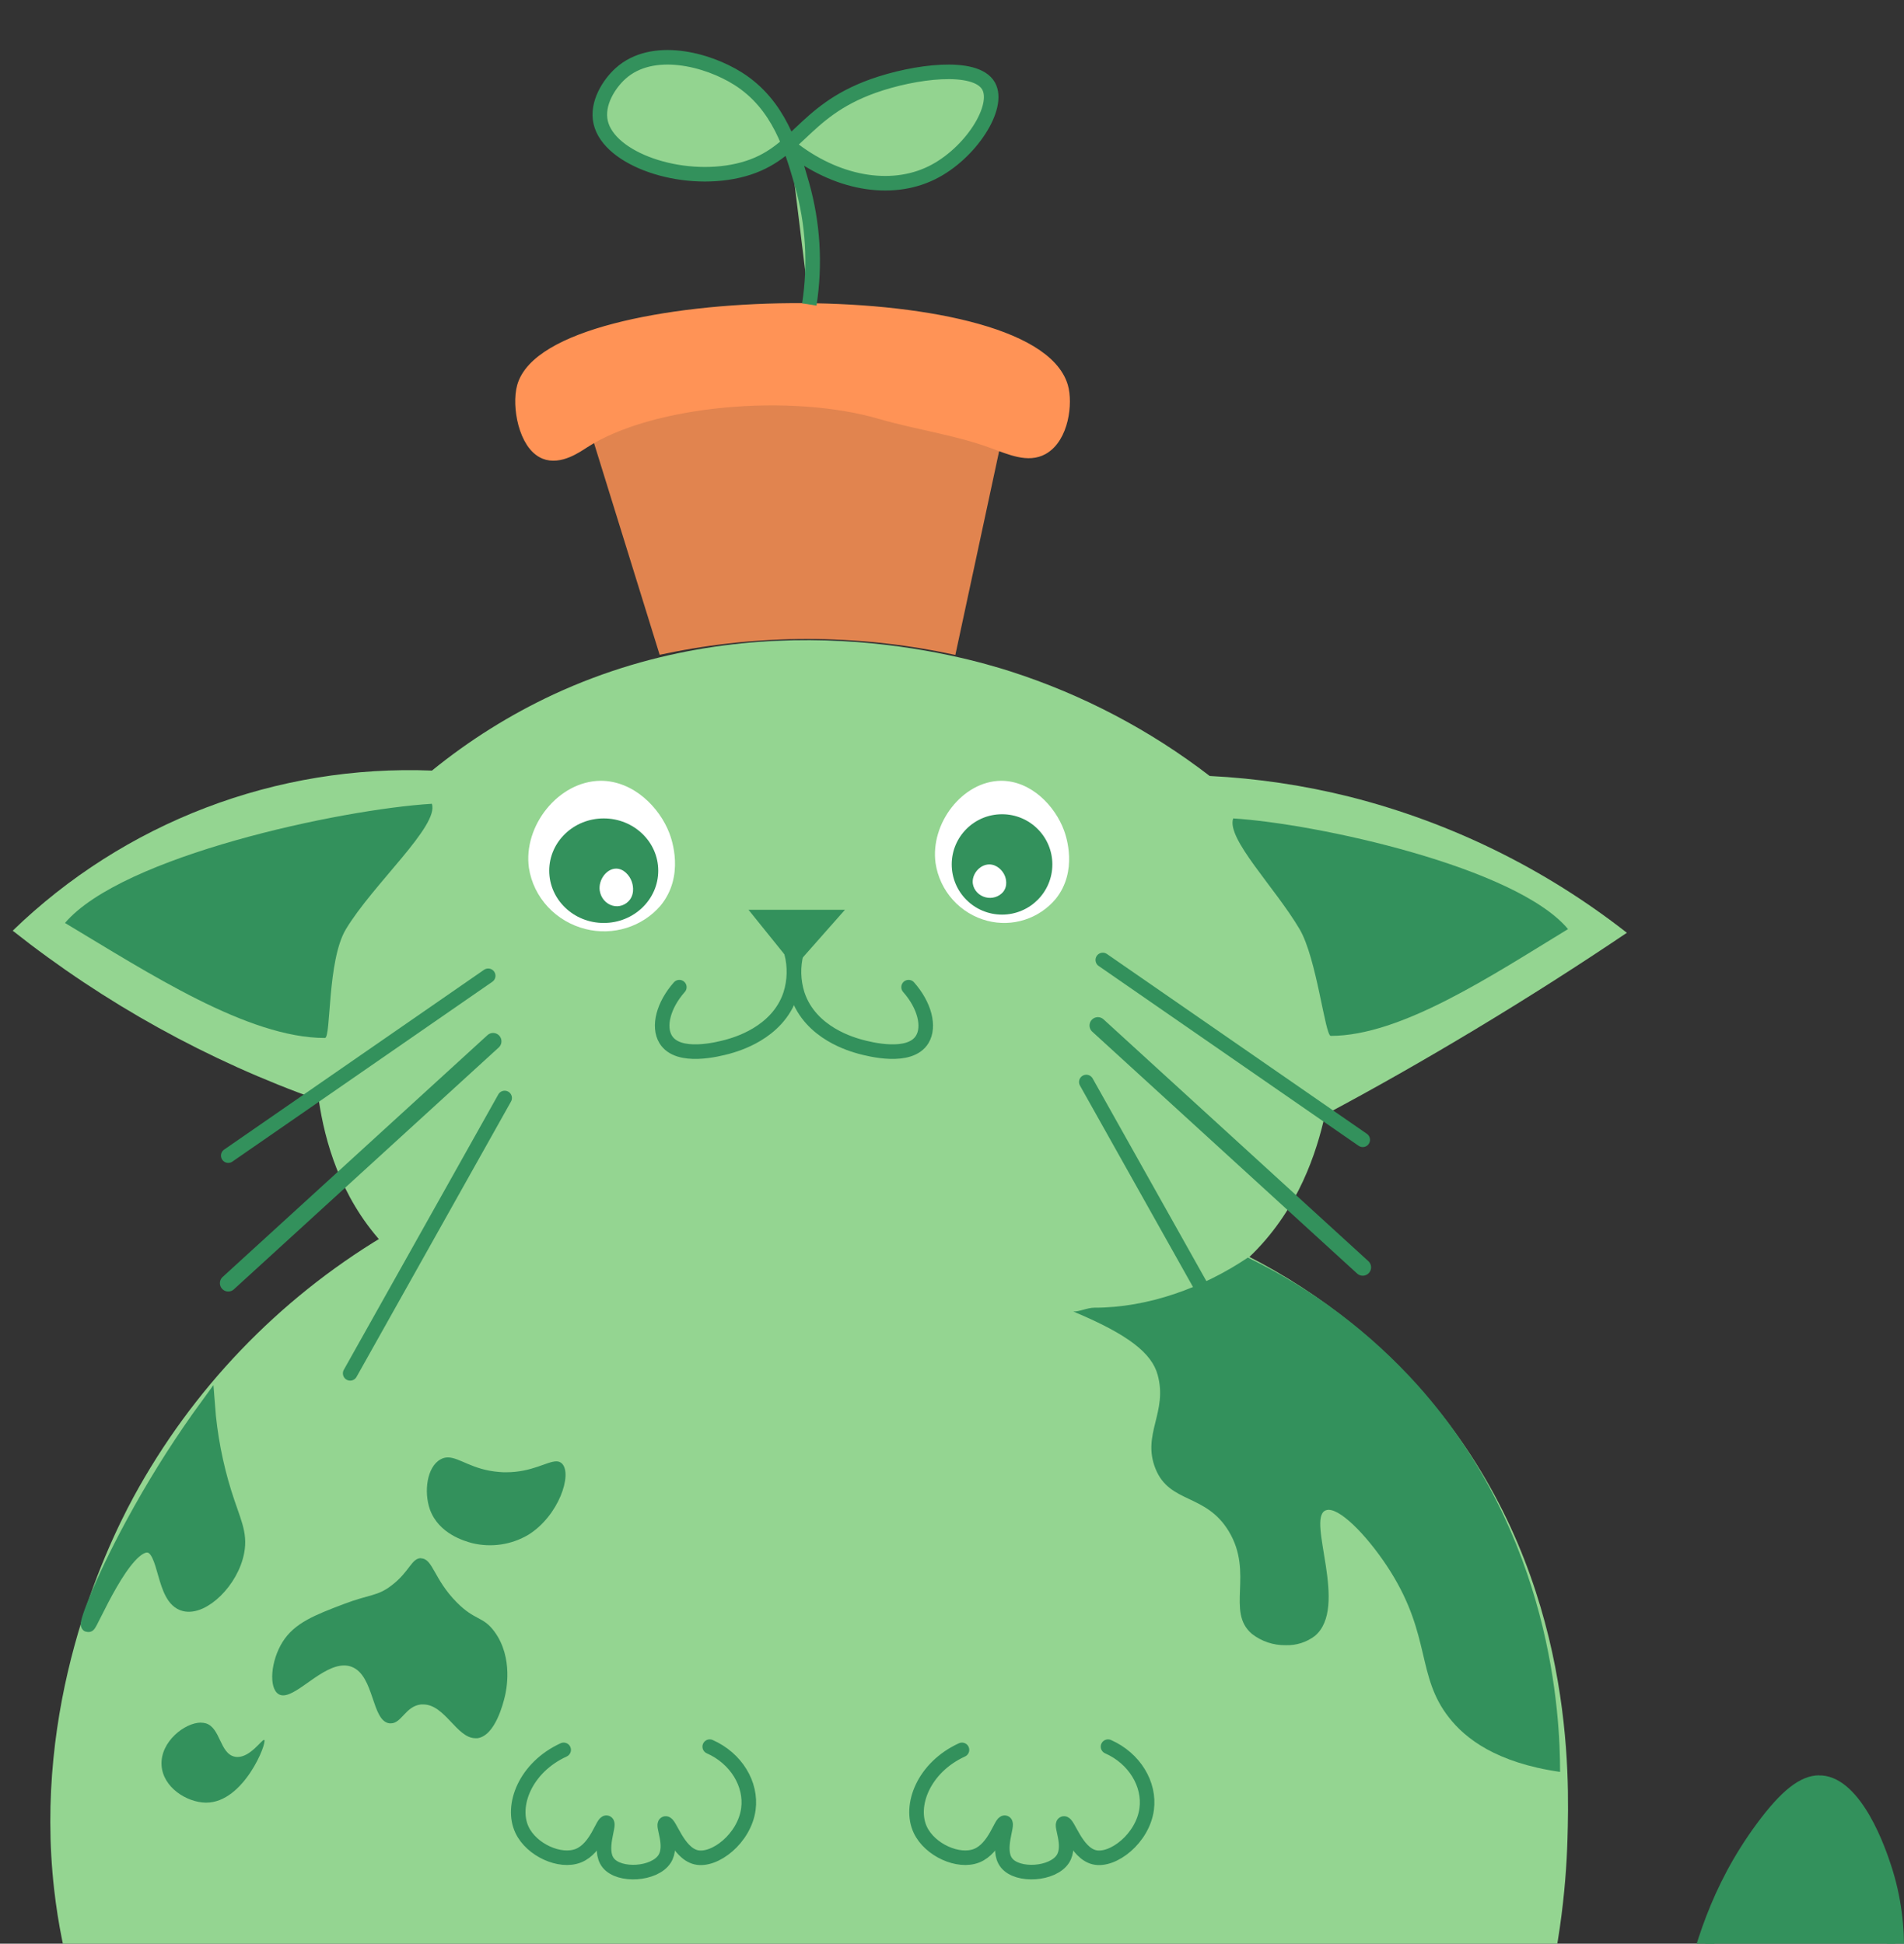 <svg width="523" height="534" viewBox="0 0 523 534" fill="none" xmlns="http://www.w3.org/2000/svg">
<rect x="0" y="0" width="523" height="534" fill="#333333" stroke="none"/>
<g clip-path="url(#clip0_323_5)">
<path d="M3.49 255.698C18.695 240.962 36.745 229.464 56.543 221.901C76.34 214.338 97.472 210.87 118.655 211.706C128.88 203.385 140.098 196.357 152.053 190.784C209.048 164.359 264.304 180.225 277.583 184.465C297.342 190.82 315.849 200.538 332.286 213.188C345.304 213.84 358.226 215.764 370.867 218.933C398.534 225.96 424.424 238.678 446.876 256.273C433.897 265.028 420.077 273.874 405.416 282.698C391.22 291.246 377.4 299.097 363.957 306.251C361.653 316.695 356.701 331.78 344.379 344.166C329.661 358.964 311.188 363.192 226.91 362.549C137.956 361.871 118.92 356.861 104.835 341.294C93.422 328.655 89.242 313.535 87.56 302.23C57.169 291.422 28.767 275.702 3.49 255.698Z" fill="#94D591"/>
<path d="M229.877 694.76C206.4 694.823 183.059 691.188 160.711 683.991C124.115 671.894 91.126 650.83 64.752 622.715C36.369 592.285 19.121 556.487 14.884 519.192C9.127 468.674 28.217 426.887 36.691 411.269C52.744 381.754 76.383 357.061 105.167 339.742C112.652 347.783 122.602 353.101 133.446 354.854C163.716 357.964 193.734 359.979 222.704 360.855C228.542 361.028 232.721 361.108 235.865 361.108C239.388 361.108 241.391 361.005 243.925 360.878C248.047 360.682 253.136 360.429 267.747 360.429C270.43 360.429 273.435 360.429 276.798 360.429H278.467H284.224C294.714 360.429 304.386 360.141 316.464 356.628C325.589 353.949 334.288 349.99 342.302 344.868C363.231 355.432 381.605 370.435 396.143 388.832C432.539 435.146 431.054 488.001 430.559 505.37C429.799 532.173 422.913 583.693 385.216 627.668C348.692 670.331 292.077 694.76 229.877 694.76Z" fill="#94D591"/>
<path d="M160.882 255.253C156.877 254.258 153.261 252.136 150.488 249.152C147.715 246.168 145.906 242.455 145.289 238.476C143.648 226.908 153.398 214.605 164.986 214.509C174.062 214.509 181.186 221.891 183.861 228.889C184.518 230.599 188.129 240.713 181.399 248.862C178.943 251.698 175.715 253.802 172.086 254.933C168.457 256.063 164.573 256.174 160.882 255.253Z" fill="white"/>
<path d="M271.241 252.989C267.578 252.05 264.273 250.046 261.737 247.228C259.202 244.41 257.548 240.902 256.984 237.145C255.484 226.219 264.398 214.6 274.992 214.509C283.291 214.509 289.804 221.481 292.25 228.091C292.85 229.705 296.152 239.257 289.999 246.953C287.753 249.632 284.802 251.619 281.484 252.687C278.166 253.755 274.615 253.86 271.241 252.989Z" fill="white"/>
<path d="M205.604 249.954L218.238 265.637L232.093 249.954" fill="#33915C"/>
<path d="M217.409 261.73C218.396 265.511 218.296 269.493 217.121 273.219C213.574 283.962 201.839 287.007 199.846 287.581C197.37 288.236 186.28 291.154 182.859 285.57C180.706 282.043 182.226 276.149 186.602 271.209" stroke="#33915C" stroke-width="4" stroke-linecap="round" stroke-linejoin="round"/>
<path d="M218.768 261.73C217.781 265.511 217.881 269.493 219.056 273.219C222.603 283.962 234.338 287.007 236.331 287.581C238.807 288.236 249.897 291.154 253.318 285.57C255.471 282.043 253.951 276.149 249.575 271.209" stroke="#33915C" stroke-width="4" stroke-linecap="round" stroke-linejoin="round"/>
<path d="M302.919 263.741L374.322 313.145L302.919 263.741Z" fill="#D9D9D9"/>
<path d="M302.919 263.741L374.322 313.145" stroke="#33915C" stroke-width="4" stroke-miterlimit="10" stroke-linecap="round"/>
<path d="M301.572 281.744L374.322 348.187L301.572 281.744Z" fill="#D9D9D9"/>
<path d="M301.572 281.744L374.322 348.187" stroke="#33915C" stroke-width="4.59" stroke-miterlimit="10" stroke-linecap="round"/>
<path d="M298.393 297.267L340.832 372.912L298.393 297.267Z" fill="#D9D9D9"/>
<path d="M298.393 297.267L340.832 372.912" stroke="#33915C" stroke-width="4" stroke-miterlimit="10" stroke-linecap="round"/>
<path d="M134.099 268.084L62.696 317.488L134.099 268.084Z" fill="#D9D9D9"/>
<path d="M134.099 268.084L62.696 317.488" stroke="#33915C" stroke-width="4" stroke-miterlimit="10" stroke-linecap="round"/>
<path d="M135.446 286.087L62.696 352.53L135.446 286.087Z" fill="#D9D9D9"/>
<path d="M135.446 286.087L62.696 352.53" stroke="#33915C" stroke-width="4.59" stroke-miterlimit="10" stroke-linecap="round"/>
<path d="M138.624 301.655C124.482 326.878 110.336 352.097 96.186 377.312L138.624 301.655Z" fill="#D9D9D9"/>
<path d="M138.624 301.655C124.482 326.878 110.336 352.097 96.186 377.312" stroke="#33915C" stroke-width="4" stroke-miterlimit="10" stroke-linecap="round"/>
<path d="M436.511 634.488C416.288 634.488 399.658 626.159 392.944 622.195L416.806 580.983C422.279 582.912 428.025 583.963 433.828 584.096C438.805 584.205 443.719 582.97 448.051 580.523C458.001 574.675 460.719 563.864 464.035 550.169C467.364 536.669 471.51 519.86 484.431 502.362C490.719 493.848 495.418 490.057 499.691 490.057H500.255C506.359 490.528 512.555 498.961 517.242 513.185C520.697 523.605 526.386 551.708 505.345 587.715C497.802 600.629 485.18 622.241 458.818 630.927C451.621 633.294 444.09 634.496 436.511 634.488Z" fill="#33915C"/>
<path d="M499.691 492.377H500.071C501.971 492.515 508.65 494.503 515.042 513.931C519.51 527.5 519.51 542.655 515.042 558.981C512.331 568.625 508.412 577.89 503.376 586.555C495.522 599.997 483.66 620.322 458.127 628.732C451.161 631.026 443.87 632.19 436.534 632.179C418.614 632.179 403.608 625.446 396.123 621.333L406.81 602.881L417.9 583.729C423.058 585.386 428.432 586.281 433.851 586.383C439.236 586.493 444.552 585.151 449.237 582.499C460.028 576.157 462.93 564.358 466.293 550.709C469.575 537.404 473.663 520.837 486.308 503.706C491.963 496.054 496.339 492.343 499.714 492.343M499.714 487.747C494.474 487.747 489.222 492.021 482.6 500.983C456.734 536.014 465.498 567.621 446.899 578.536C442.93 580.792 438.416 581.917 433.851 581.787C427.67 581.619 421.564 580.403 415.793 578.191L389.846 622.999C393.428 625.297 412.269 636.786 436.534 636.786C444.359 636.801 452.135 635.564 459.567 633.121C486.758 624.159 499.518 602.33 507.361 588.887C512.393 580.27 530.647 546.446 519.453 512.484C518.106 508.394 511.599 488.632 500.451 487.782C500.209 487.782 499.955 487.782 499.714 487.782V487.747Z" fill="#33915C"/>
<path d="M134.651 422.293C133.153 422.309 131.659 422.131 130.206 421.765C124.943 420.317 121.592 417.709 120.244 414.009C118.724 409.827 119.634 404.381 122.087 403.002C122.366 402.838 122.684 402.751 123.008 402.75C124.243 402.931 125.439 403.319 126.544 403.899C129.802 405.45 133.312 406.408 136.909 406.725C137.634 406.782 138.36 406.817 139.062 406.817C142.801 406.762 146.497 406.022 149.968 404.634C150.871 404.256 151.813 403.982 152.778 403.818C153.062 404.55 153.13 405.347 152.974 406.116C152.467 408.871 151.404 411.494 149.85 413.826C148.296 416.159 146.283 418.152 143.934 419.685C141.153 421.421 137.932 422.326 134.651 422.293Z" fill="#33915C"/>
<path d="M123.135 405.059C123.993 405.307 124.829 405.627 125.634 406.013C129.122 407.666 132.877 408.685 136.724 409.023C137.496 409.08 138.279 409.115 139.028 409.115C142.974 409.051 146.877 408.273 150.544 406.817C149.356 411.277 146.58 415.153 142.736 417.72C140.313 419.204 137.517 419.969 134.674 419.926C133.382 419.938 132.094 419.788 130.839 419.478C129.169 419.018 124.056 417.617 122.432 413.147C121.189 409.701 122.11 405.771 123.158 405.001M123.031 400.406C122.311 400.404 121.603 400.594 120.981 400.957C117.25 403.048 116.375 409.861 118.102 414.744C120.544 421.431 127.649 423.396 129.619 423.936C134.902 425.248 140.491 424.422 145.166 421.638C153.481 416.456 157.281 405.024 154.379 402.106C154.175 401.9 153.931 401.739 153.661 401.632C153.392 401.525 153.103 401.475 152.813 401.486C150.279 401.486 146.099 404.484 139.074 404.484C138.44 404.484 137.784 404.484 137.104 404.404C129.745 403.829 126.21 400.406 123.031 400.406Z" fill="#33915C"/>
<path d="M130.69 475.144C129.273 475.144 127.523 473.294 125.818 471.513C123.319 468.871 120.475 465.872 116.398 465.872C116.11 465.855 115.822 465.855 115.534 465.872C113.039 466.268 110.79 467.6 109.246 469.594C108.601 470.272 107.875 471.053 107.495 471.053C106.447 470.927 105.457 467.997 104.731 465.86C103.442 462.057 101.841 457.335 97.614 455.681C96.667 455.312 95.659 455.125 94.643 455.129C90.635 455.129 86.777 457.852 83.368 460.254C81.422 461.632 78.992 463.344 77.909 463.344C76.954 462.77 76.665 457.014 79.717 452.142C82.597 447.546 87.929 445.536 95.288 442.732C97.352 441.949 99.454 441.27 101.587 440.699C104.328 440.135 106.903 438.956 109.119 437.252C111.056 435.732 112.766 433.944 114.198 431.944C114.728 431.243 115.465 430.266 115.718 430.266C115.971 430.266 116.985 431.806 117.687 433.047C119.345 436.198 121.447 439.096 123.929 441.652C125.772 443.573 127.93 445.166 130.31 446.363C131.818 447.031 133.118 448.09 134.075 449.431C138.682 455.623 136.955 463.769 136.575 465.343C134.905 472.156 132.59 474.856 130.977 475.098C130.884 475.124 130.787 475.139 130.69 475.144Z" fill="#33915C"/>
<path d="M115.557 434.023L115.672 434.242C117.432 437.568 119.658 440.629 122.283 443.33C124.282 445.412 126.618 447.144 129.192 448.454C130.399 448.959 131.438 449.796 132.187 450.867C136.137 456.232 134.64 463.505 134.294 464.872C132.889 470.617 131.127 472.582 130.644 472.915C129.46 472.095 128.391 471.121 127.465 470.019C124.77 467.193 121.43 463.666 116.363 463.666C115.994 463.666 115.614 463.666 115.211 463.723C112.306 464.141 109.656 465.614 107.772 467.859C107.438 467.044 107.104 466.032 106.839 465.263C105.48 461.241 103.603 455.727 98.397 453.682C97.175 453.207 95.874 452.966 94.562 452.969C89.829 452.969 85.648 455.922 81.963 458.519C81.238 459.036 80.316 459.668 79.487 460.231C79.616 457.848 80.344 455.536 81.606 453.509C84.071 449.58 88.838 447.765 96.048 445.019C98.039 444.259 100.069 443.604 102.129 443.054C105.162 442.398 108.01 441.075 110.467 439.182C112.359 437.707 114.048 435.988 115.488 434.069M115.649 428.084C113.023 428.084 112.528 431.783 107.587 435.552C103.626 438.608 101.702 437.918 94.343 440.722C86.593 443.675 80.938 445.834 77.644 451.062C74.351 456.29 73.775 463.7 76.493 465.424C76.878 465.667 77.327 465.791 77.783 465.78C81.813 465.78 88.551 457.565 94.505 457.565C95.237 457.558 95.964 457.691 96.647 457.956C102.9 460.414 102.025 472.892 107.012 473.466H107.369C110.305 473.466 111.411 468.733 115.649 468.273C115.856 468.262 116.064 468.262 116.271 468.273C122.202 468.273 125.484 477.545 130.563 477.545C130.774 477.562 130.986 477.562 131.196 477.545C136.068 476.798 138.244 467.871 138.682 466.056C139.016 464.688 141.112 455.474 135.803 448.247C132.647 443.962 130.54 445.363 125.438 440.205C119.115 433.817 118.931 428.21 115.649 428.141V428.084Z" fill="#33915C"/>
<path d="M57.041 386.102C57.658 394.292 59.204 402.386 61.648 410.229C64.078 417.961 66.082 421.167 65.103 426.314C63.571 434.414 55.705 441.928 50.707 440.676C44.638 439.159 45.893 425.521 40.918 424.591C34.215 423.338 24.795 446.708 24.219 446.42C23.643 446.133 28.123 433.529 38.615 414.825C44.177 404.892 50.33 395.3 57.041 386.102Z" fill="#33915C" stroke="#33915C" stroke-width="4" stroke-miterlimit="10"/>
<path d="M56.465 492.952C52.63 492.883 46.895 489.677 46.642 484.794C46.641 483.661 46.867 482.539 47.306 481.493C47.745 480.448 48.388 479.5 49.199 478.705C50.737 476.961 52.864 475.841 55.176 475.557C55.39 475.551 55.603 475.578 55.809 475.638C56.834 475.913 57.548 477.43 58.308 479.084C59.402 481.382 60.773 484.289 64.066 484.921C64.445 484.998 64.831 485.036 65.218 485.036C66.003 485.025 66.781 484.885 67.521 484.622C65.068 488.643 61.176 493.009 56.558 493.009L56.465 492.952Z" fill="#33915C"/>
<path d="M55.106 477.855C55.55 478.542 55.935 479.264 56.258 480.015C57.41 482.382 59.045 485.898 63.007 486.978C61.429 488.735 59.137 490.654 56.638 490.654H56.546C53.621 490.654 49.153 488.069 48.968 484.668C49.015 483.01 49.709 481.435 50.903 480.279C52.008 479.043 53.481 478.193 55.106 477.855ZM55.21 473.259C50.765 473.259 44.039 478.498 44.373 484.909C44.696 491.056 51.283 495.158 56.465 495.25H56.638C67.003 495.25 73.441 478.705 72.589 478.016H72.519C71.84 478.016 68.777 482.704 65.264 482.704C65.017 482.703 64.77 482.68 64.527 482.635C60.324 481.819 60.6 474.592 56.465 473.443C56.056 473.335 55.634 473.281 55.21 473.282V473.259Z" fill="#33915C"/>
<path d="M426.146 485.656C414.076 483.508 405.209 478.912 399.773 472.007C395.754 466.883 394.544 461.747 393.151 455.796C391.573 449.097 389.788 441.514 383.788 431.99C379.895 425.786 370.924 414.055 364.901 414.055C364.244 414.05 363.595 414.191 363.001 414.469C359.258 416.249 360.168 421.718 361.308 428.658C362.551 436.172 364.106 445.536 359.638 449.247C357.763 450.63 355.472 451.335 353.142 451.246C350.324 451.311 347.568 450.411 345.334 448.695C342.697 446.455 342.674 443.491 342.858 438.435C343.043 433.38 343.273 427.44 339.484 421.109C336.029 415.296 331.549 413.193 327.622 411.332C323.983 409.62 321.115 408.253 319.491 404.209C317.798 399.992 318.639 396.568 319.618 392.605C320.597 388.641 321.702 384.16 320.148 378.588C318.351 372.177 313.514 366.581 305.729 361.882C318.955 361.09 331.749 356.886 342.858 349.681C359.877 358.074 375.124 369.646 387.773 383.769C419.743 419.673 425.662 461.977 426.146 485.656Z" fill="#33915C"/>
<path d="M321.599 674.471C319.065 662.504 320.005 652.58 324.38 644.961C327.632 639.321 331.95 636.275 336.956 632.752C342.587 628.779 348.962 624.282 355.558 615.158C359.861 609.23 367.392 596.531 365.131 590.962C364.889 590.353 364.514 589.806 364.034 589.36C360.974 586.567 356.234 589.461 350.215 593.121C343.701 597.091 335.585 602.044 330.46 599.305C328.471 598.091 326.956 596.238 326.164 594.05C325.046 591.468 324.848 588.582 325.603 585.872C326.694 582.592 329.44 581.459 334.206 579.731C338.972 578.004 344.577 575.987 349.036 570.107C353.14 564.73 353.412 559.798 353.667 555.468C353.891 551.461 354.085 548.296 357.233 545.276C360.515 542.128 364.011 541.62 368.062 541.037C372.112 540.455 376.69 539.795 381.283 536.265C386.565 532.198 399.332 560.682 400.775 551.72C405.382 538.507 412.368 544.152 423.232 551.72C421.823 570.607 413.755 582.307 405.382 599.305C384.026 642.345 343.417 665.135 321.599 674.471Z" fill="#33915C"/>
<path d="M343.031 350.818C359.324 359.024 373.926 370.209 386.08 383.792C416.369 417.743 422.933 457.553 423.808 481.336C413.743 479.119 406.292 475.006 401.639 469.077C397.931 464.355 396.825 459.679 395.431 453.762C393.9 447.236 391.977 439.113 385.792 429.255C384.571 427.314 373.585 410.252 364.947 410.252C363.948 410.248 362.96 410.468 362.057 410.895C356.759 413.4 357.83 419.949 359.085 427.521C360.237 434.104 361.665 443.1 358.21 445.984C356.748 447.018 354.979 447.532 353.189 447.443C350.915 447.497 348.689 446.789 346.866 445.432C345.127 443.95 345.024 441.986 345.208 437.011C345.404 431.818 345.646 425.337 341.5 418.432C337.665 412.021 332.666 409.655 328.647 407.747C324.812 405.932 322.889 404.921 321.668 401.842C320.252 398.315 320.943 395.511 321.898 391.651C322.854 387.79 324.121 382.62 322.405 376.474C320.908 371.085 317.488 366.26 312.202 362.032C315.115 361.629 318.003 361.057 320.85 360.32C328.691 358.314 336.174 355.109 343.031 350.818ZM342.732 345.533C330.452 353.78 315.384 359.283 300.581 359.274C298.658 359.274 296.366 360.423 294.823 360.32C310.175 366.742 316.347 371.843 317.971 377.657C320.85 387.997 313.584 394.006 317.395 403.508C321.288 413.193 331.215 410.206 337.549 420.742C344.459 432.231 336.686 442.778 343.883 448.89C346.536 450.961 349.822 452.056 353.189 451.993C356.058 452.089 358.872 451.196 361.158 449.465C370.59 441.606 358.855 417.456 364.037 414.997C364.323 414.866 364.633 414.8 364.947 414.802C368.84 414.802 376.567 423.2 381.888 431.657C393.14 449.545 389.074 460.495 398.011 471.869C402.503 477.614 410.979 484.289 428.53 486.805C428.53 471.352 426.353 421.983 389.523 380.69C376.371 366.03 360.477 354.072 342.732 345.487V345.533Z" fill="#33915C"/>
<path d="M165.297 121.848L182.571 177.571C208.399 172.208 235.056 172.208 260.884 177.571L272.976 121.274C238.272 108.036 199.857 108.241 165.297 121.848Z" fill="#E1844F" stroke="#E1844F" stroke-width="4" stroke-miterlimit="10"/>
<path d="M160.114 121.274C158.237 122.492 153.607 125.732 149.749 124.146C144.463 121.975 142.552 111.508 143.991 106.338C151.5 79.326 282.903 77.224 291.403 106.338C292.658 110.658 291.633 119.987 286.22 122.997C282.466 125.077 277.859 123.089 272.976 121.274C263.037 117.586 252.385 116.161 242.204 113.231C217.328 105.89 178.541 109.29 160.114 121.274Z" fill="#FF9356" stroke="#FF9356" stroke-width="4" stroke-miterlimit="10"/>
<path d="M222.304 83.647C224.022 72.62 223.334 61.353 220.288 50.615C217.467 40.792 214.012 28.728 202.726 21.605C194.272 16.262 179.209 12.31 170.479 20.168C167.381 22.949 163.777 28.406 165.009 33.668C167.381 43.767 186.983 50.511 202.726 46.881C219.114 43.112 219.77 30.796 239.866 23.615C251.118 19.617 268.001 17.399 271.537 23.615C274.808 29.36 266.596 42.216 255.99 47.455C244.565 53.097 229.502 50.339 217.006 40.355" fill="#93D490"/>
<path d="M222.304 83.647C224.022 72.62 223.334 61.353 220.288 50.615C217.467 40.792 214.012 28.728 202.726 21.605C194.272 16.262 179.209 12.31 170.479 20.168C167.381 22.949 163.777 28.406 165.009 33.668C167.381 43.767 186.983 50.511 202.726 46.881C219.114 43.112 219.77 30.796 239.866 23.615C251.118 19.617 268.001 17.399 271.537 23.615C274.808 29.36 266.596 42.216 255.99 47.455C244.565 53.097 229.502 50.339 217.006 40.355" stroke="#33915C" stroke-width="4" stroke-miterlimit="10"/>
<path d="M17.851 253.573C33.513 235.19 93.476 222.36 118.62 220.828C120.729 226.806 102.497 242.85 95.011 255.296C89.829 263.913 90.981 285.168 89.253 285.168C68.078 285.168 40.884 267.36 17.851 253.573Z" fill="#33915C"/>
<path d="M430.718 255.255C416.422 238.185 361.69 226.272 338.74 224.85C336.815 230.401 350.136 243.698 356.968 255.255C361.699 263.257 363.968 284.594 365.545 284.594C384.873 284.594 409.694 268.058 430.718 255.255Z" fill="#33915C"/>
<ellipse cx="165.838" cy="239.211" rx="14.972" ry="14.362" fill="#33915C"/>
<path d="M168.292 248.823C167.376 248.574 166.55 248.044 165.916 247.298C165.282 246.552 164.869 245.623 164.728 244.628C164.353 241.736 166.581 238.661 169.23 238.637C171.304 238.637 172.933 240.482 173.544 242.232C173.694 242.659 174.52 245.188 172.981 247.225C172.42 247.934 171.682 248.46 170.853 248.743C170.023 249.025 169.135 249.053 168.292 248.823Z" fill="white"/>
<ellipse cx="275.245" cy="237.488" rx="13.82" ry="13.787" fill="#33915C"/>
<path d="M270.789 246.542C269.873 246.321 269.047 245.849 268.413 245.186C267.779 244.523 267.366 243.698 267.225 242.814C266.85 240.243 269.078 237.509 271.727 237.488C273.801 237.488 275.43 239.128 276.041 240.683C276.191 241.063 277.017 243.311 275.478 245.122C274.917 245.752 274.179 246.22 273.35 246.471C272.52 246.722 271.633 246.747 270.789 246.542Z" fill="white"/>
<path d="M264.239 480.753C253.708 485.579 249.637 496.091 252.809 502.754C255.411 508.251 263.252 511.836 268.296 509.818C273.34 507.801 275.013 500.401 276.039 500.767C277.066 501.134 273.61 508.189 276.482 511.805C279.526 515.633 289.216 515.006 291.969 510.701C294.301 507.046 291.234 501.368 292.19 500.988C293.305 500.546 295.522 509.046 300.597 510.26C305.672 511.474 313.894 505.103 314.978 497.014C315.889 490.184 311.632 483.08 304.358 479.87" stroke="#33915C" stroke-width="4" stroke-miterlimit="10" stroke-linecap="round"/>
<path d="M154.832 480.753C144.301 485.579 140.23 496.091 143.402 502.754C146.004 508.251 153.845 511.836 158.889 509.818C163.933 507.801 165.606 500.401 166.632 500.767C167.659 501.134 164.203 508.189 167.075 511.805C170.119 515.633 179.81 515.006 182.562 510.701C184.894 507.046 181.827 501.368 182.783 500.988C183.898 500.546 186.115 509.046 191.19 510.26C196.265 511.474 204.487 505.103 205.571 497.014C206.482 490.184 202.225 483.08 194.951 479.87" stroke="#33915C" stroke-width="4" stroke-miterlimit="10" stroke-linecap="round"/>
</g>
<defs>
<clipPath id="clip0_323_5">
<rect width="523" height="533.096" fill="white" transform="translate(0 0.904)"/>
</clipPath>
</defs>
</svg>

